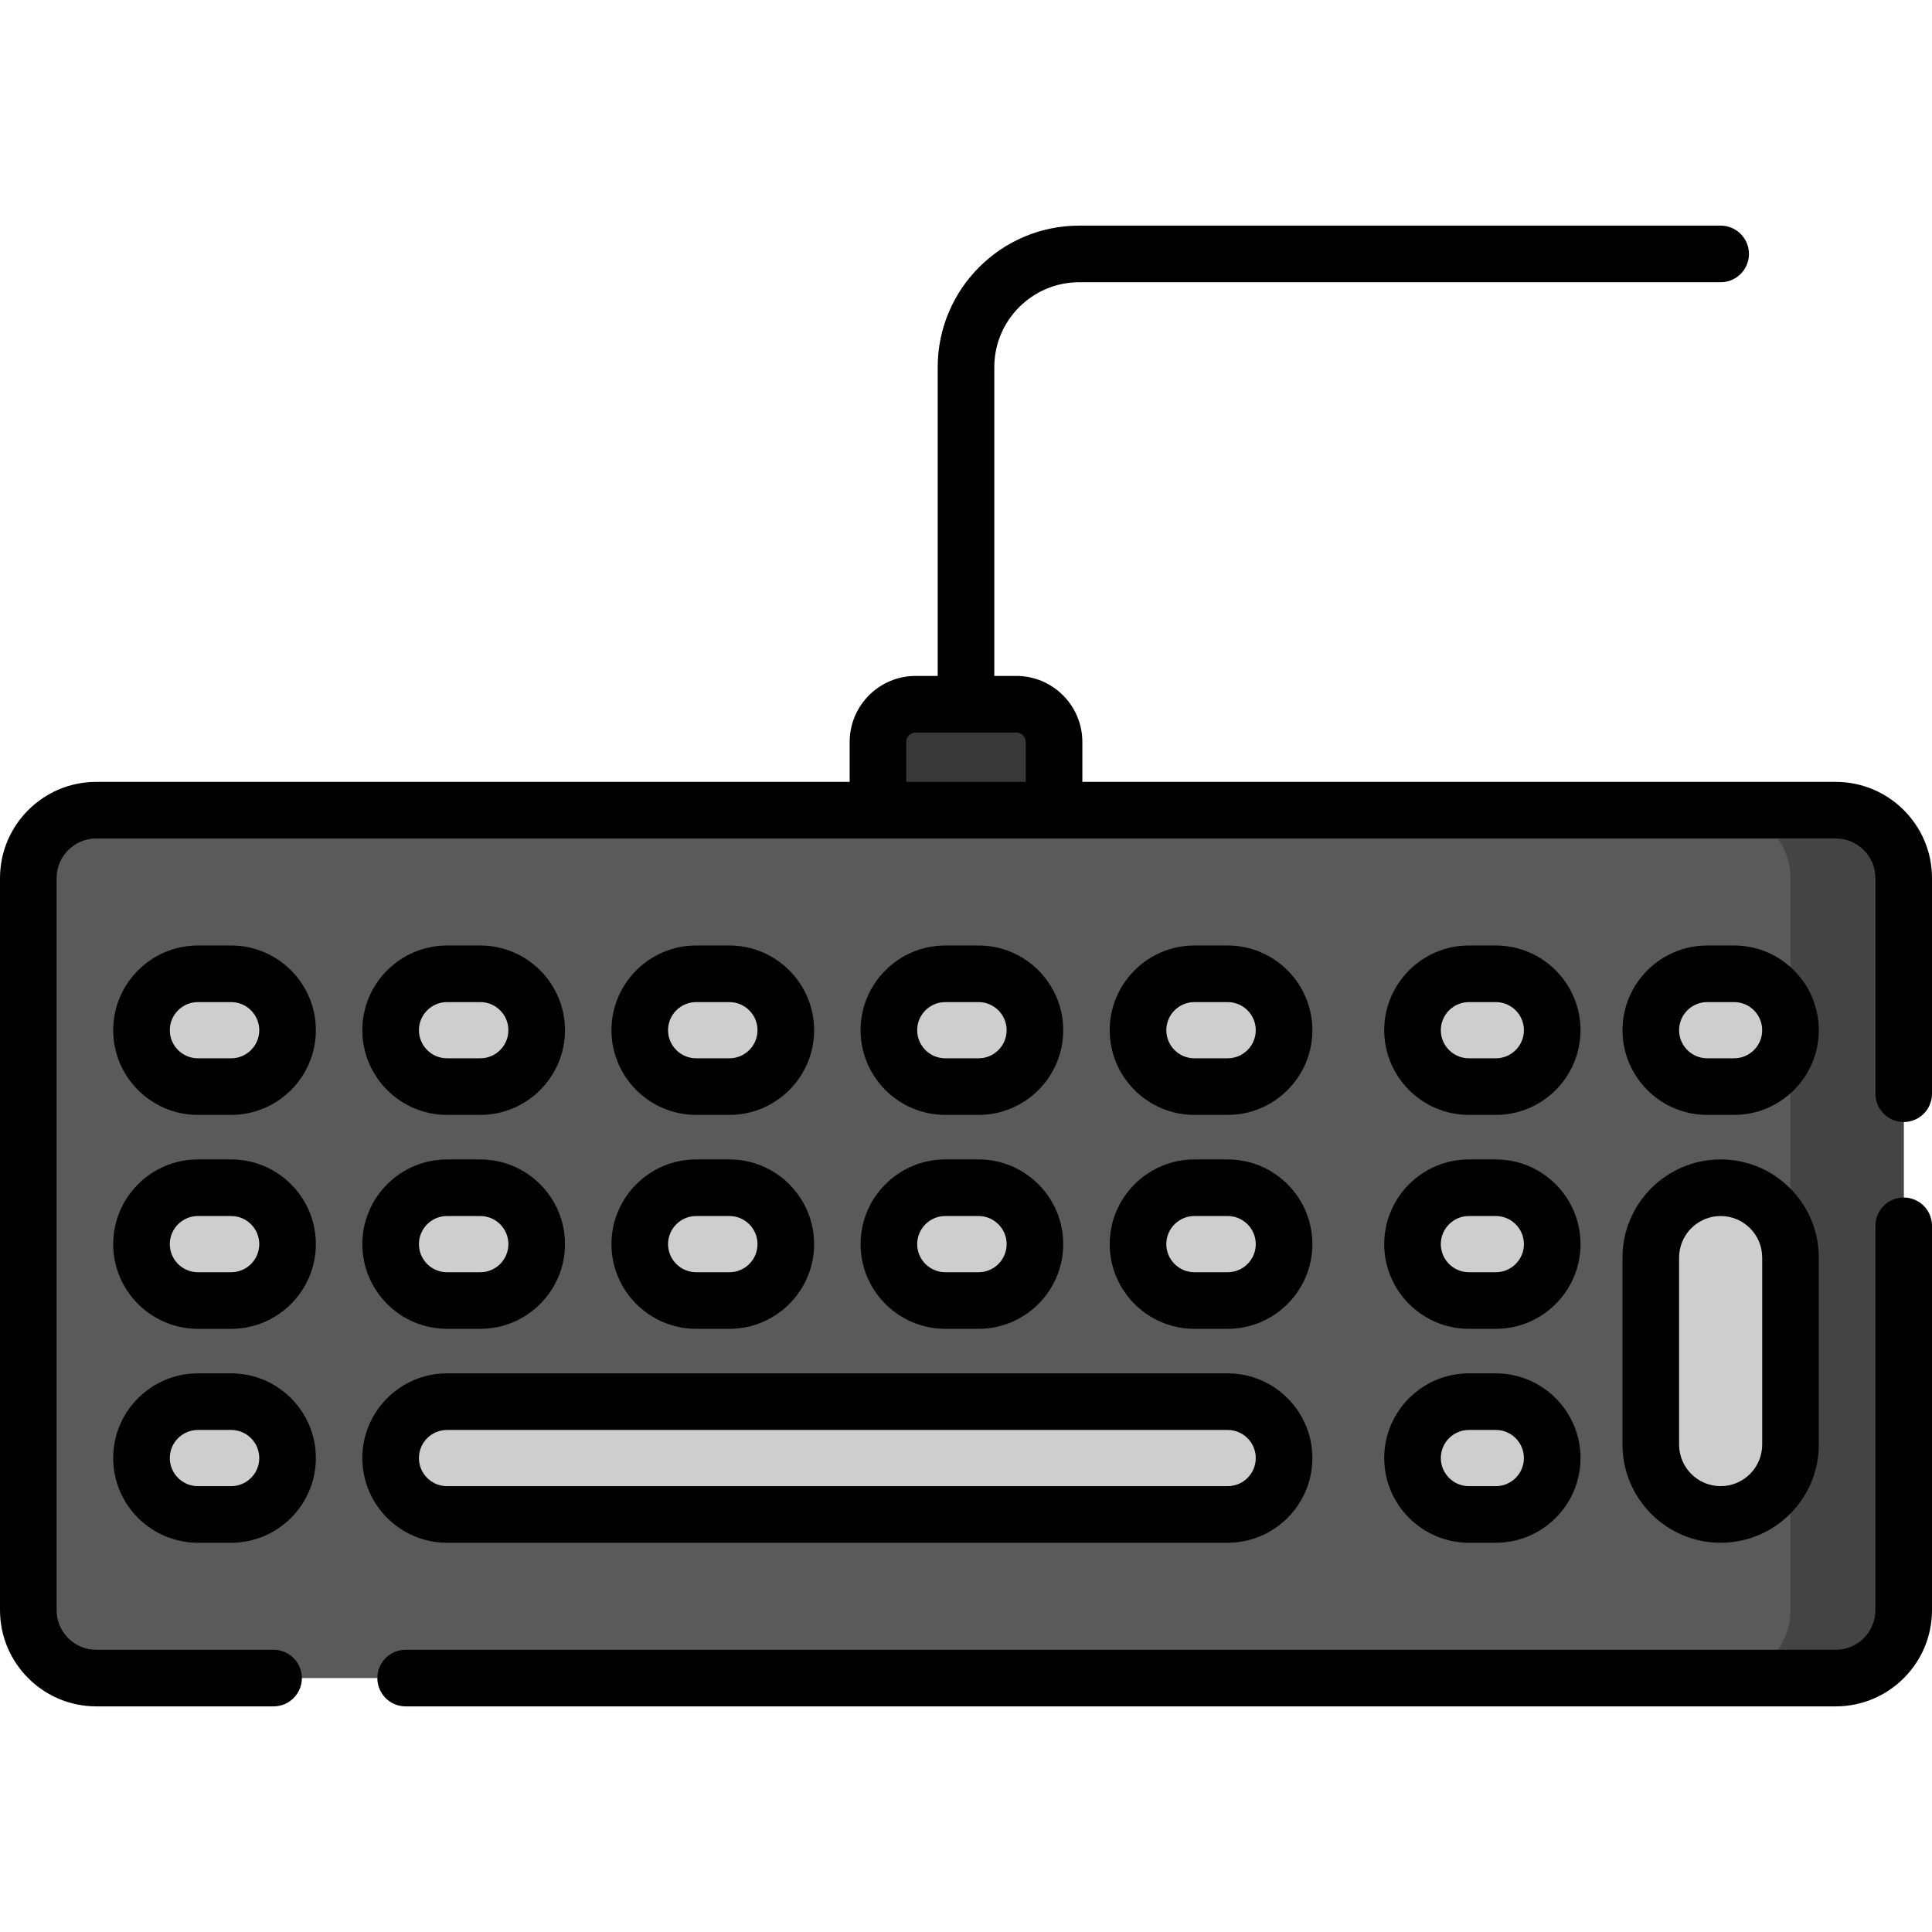 <svg id="Capa_1" enable-background="new 0 0 512 512" height="512" viewBox="0 0 512 512" width="512" xmlns="http://www.w3.org/2000/svg"><g><g><path d="m486.5 444.707h-461c-9.941 0-18-8.059-18-18v-194c0-9.941 8.059-18 18-18h461c9.941 0 18 8.059 18 18v194c0 9.941-8.059 18-18 18z" fill="#5a5a5a"/><g fill="#cecece"><path d="m37.5 273.014c0-8.255 6.692-14.946 14.946-14.946h8.813c8.255 0 14.946 6.692 14.946 14.946 0 8.255-6.692 14.946-14.946 14.946h-8.813c-8.254 0-14.946-6.692-14.946-14.946z"/><path d="m103.521 273.014c0-8.255 6.692-14.946 14.946-14.946h8.813c8.255 0 14.946 6.692 14.946 14.946 0 8.255-6.692 14.946-14.946 14.946h-8.813c-8.254 0-14.946-6.692-14.946-14.946z"/><path d="m169.543 273.014c0-8.255 6.692-14.946 14.946-14.946h8.813c8.255 0 14.946 6.692 14.946 14.946 0 8.255-6.692 14.946-14.946 14.946h-8.813c-8.255 0-14.946-6.692-14.946-14.946z"/><path d="m301.585 273.014c0-8.255 6.692-14.946 14.946-14.946h8.813c8.255 0 14.946 6.692 14.946 14.946 0 8.255-6.692 14.946-14.946 14.946h-8.813c-8.254 0-14.946-6.692-14.946-14.946z"/><path d="m235.564 273.014c0-8.255 6.692-14.946 14.946-14.946h8.813c8.255 0 14.946 6.692 14.946 14.946 0 8.255-6.692 14.946-14.946 14.946h-8.813c-8.254 0-14.946-6.692-14.946-14.946z"/><path d="m374.333 273.014c0-8.255 6.692-14.946 14.946-14.946h7.127c8.255 0 14.946 6.692 14.946 14.946 0 8.255-6.692 14.946-14.946 14.946h-7.127c-8.254 0-14.946-6.692-14.946-14.946z"/><path d="m437.48 273.014c0-8.255 6.692-14.946 14.946-14.946h7.127c8.255 0 14.946 6.692 14.946 14.946 0 8.255-6.692 14.946-14.946 14.946h-7.127c-8.255 0-14.946-6.692-14.946-14.946z"/><path d="m37.5 329.707c0-8.255 6.692-14.946 14.946-14.946h8.813c8.255 0 14.946 6.692 14.946 14.946 0 8.255-6.692 14.946-14.946 14.946h-8.813c-8.254 0-14.946-6.692-14.946-14.946z"/><path d="m103.521 329.707c0-8.255 6.692-14.946 14.946-14.946h8.813c8.255 0 14.946 6.692 14.946 14.946 0 8.255-6.692 14.946-14.946 14.946h-8.813c-8.254 0-14.946-6.692-14.946-14.946z"/><path d="m169.543 329.707c0-8.255 6.692-14.946 14.946-14.946h8.813c8.255 0 14.946 6.692 14.946 14.946 0 8.255-6.692 14.946-14.946 14.946h-8.813c-8.255 0-14.946-6.692-14.946-14.946z"/><path d="m301.585 329.707c0-8.255 6.692-14.946 14.946-14.946h8.813c8.255 0 14.946 6.692 14.946 14.946 0 8.255-6.692 14.946-14.946 14.946h-8.813c-8.254 0-14.946-6.692-14.946-14.946z"/><path d="m235.564 329.707c0-8.255 6.692-14.946 14.946-14.946h8.813c8.255 0 14.946 6.692 14.946 14.946 0 8.255-6.692 14.946-14.946 14.946h-8.813c-8.254 0-14.946-6.692-14.946-14.946z"/><path d="m37.5 329.707c0-8.255 6.692-14.946 14.946-14.946h8.813c8.255 0 14.946 6.692 14.946 14.946 0 8.255-6.692 14.946-14.946 14.946h-8.813c-8.254 0-14.946-6.692-14.946-14.946z"/><path d="m103.521 329.707c0-8.255 6.692-14.946 14.946-14.946h8.813c8.255 0 14.946 6.692 14.946 14.946 0 8.255-6.692 14.946-14.946 14.946h-8.813c-8.254 0-14.946-6.692-14.946-14.946z"/><path d="m169.543 329.707c0-8.255 6.692-14.946 14.946-14.946h8.813c8.255 0 14.946 6.692 14.946 14.946 0 8.255-6.692 14.946-14.946 14.946h-8.813c-8.255 0-14.946-6.692-14.946-14.946z"/><path d="m301.585 329.707c0-8.255 6.692-14.946 14.946-14.946h8.813c8.255 0 14.946 6.692 14.946 14.946 0 8.255-6.692 14.946-14.946 14.946h-8.813c-8.254 0-14.946-6.692-14.946-14.946z"/><path d="m235.564 329.707c0-8.255 6.692-14.946 14.946-14.946h8.813c8.255 0 14.946 6.692 14.946 14.946 0 8.255-6.692 14.946-14.946 14.946h-8.813c-8.254 0-14.946-6.692-14.946-14.946z"/><path d="m37.5 329.707c0-8.255 6.692-14.946 14.946-14.946h8.813c8.255 0 14.946 6.692 14.946 14.946 0 8.255-6.692 14.946-14.946 14.946h-8.813c-8.254 0-14.946-6.692-14.946-14.946z"/><path d="m103.521 329.707c0-8.255 6.692-14.946 14.946-14.946h8.813c8.255 0 14.946 6.692 14.946 14.946 0 8.255-6.692 14.946-14.946 14.946h-8.813c-8.254 0-14.946-6.692-14.946-14.946z"/><path d="m169.543 329.707c0-8.255 6.692-14.946 14.946-14.946h8.813c8.255 0 14.946 6.692 14.946 14.946 0 8.255-6.692 14.946-14.946 14.946h-8.813c-8.255 0-14.946-6.692-14.946-14.946z"/><path d="m301.585 329.707c0-8.255 6.692-14.946 14.946-14.946h8.813c8.255 0 14.946 6.692 14.946 14.946 0 8.255-6.692 14.946-14.946 14.946h-8.813c-8.254 0-14.946-6.692-14.946-14.946z"/><path d="m235.564 329.707c0-8.255 6.692-14.946 14.946-14.946h8.813c8.255 0 14.946 6.692 14.946 14.946 0 8.255-6.692 14.946-14.946 14.946h-8.813c-8.254 0-14.946-6.692-14.946-14.946z"/><path d="m37.5 329.707c0-8.255 6.692-14.946 14.946-14.946h8.813c8.255 0 14.946 6.692 14.946 14.946 0 8.255-6.692 14.946-14.946 14.946h-8.813c-8.254 0-14.946-6.692-14.946-14.946z"/><path d="m103.521 329.707c0-8.255 6.692-14.946 14.946-14.946h8.813c8.255 0 14.946 6.692 14.946 14.946 0 8.255-6.692 14.946-14.946 14.946h-8.813c-8.254 0-14.946-6.692-14.946-14.946z"/><path d="m169.543 329.707c0-8.255 6.692-14.946 14.946-14.946h8.813c8.255 0 14.946 6.692 14.946 14.946 0 8.255-6.692 14.946-14.946 14.946h-8.813c-8.255 0-14.946-6.692-14.946-14.946z"/><path d="m301.585 329.707c0-8.255 6.692-14.946 14.946-14.946h8.813c8.255 0 14.946 6.692 14.946 14.946 0 8.255-6.692 14.946-14.946 14.946h-8.813c-8.254 0-14.946-6.692-14.946-14.946z"/><path d="m235.564 329.707c0-8.255 6.692-14.946 14.946-14.946h8.813c8.255 0 14.946 6.692 14.946 14.946 0 8.255-6.692 14.946-14.946 14.946h-8.813c-8.254 0-14.946-6.692-14.946-14.946z"/><path d="m37.5 329.707c0-8.255 6.692-14.946 14.946-14.946h8.813c8.255 0 14.946 6.692 14.946 14.946 0 8.255-6.692 14.946-14.946 14.946h-8.813c-8.254 0-14.946-6.692-14.946-14.946z"/><path d="m103.521 329.707c0-8.255 6.692-14.946 14.946-14.946h8.813c8.255 0 14.946 6.692 14.946 14.946 0 8.255-6.692 14.946-14.946 14.946h-8.813c-8.254 0-14.946-6.692-14.946-14.946z"/><path d="m169.543 329.707c0-8.255 6.692-14.946 14.946-14.946h8.813c8.255 0 14.946 6.692 14.946 14.946 0 8.255-6.692 14.946-14.946 14.946h-8.813c-8.255 0-14.946-6.692-14.946-14.946z"/><path d="m301.585 329.707c0-8.255 6.692-14.946 14.946-14.946h8.813c8.255 0 14.946 6.692 14.946 14.946 0 8.255-6.692 14.946-14.946 14.946h-8.813c-8.254 0-14.946-6.692-14.946-14.946z"/><path d="m235.564 329.707c0-8.255 6.692-14.946 14.946-14.946h8.813c8.255 0 14.946 6.692 14.946 14.946 0 8.255-6.692 14.946-14.946 14.946h-8.813c-8.254 0-14.946-6.692-14.946-14.946z"/><path d="m37.5 329.707c0-8.255 6.692-14.946 14.946-14.946h8.813c8.255 0 14.946 6.692 14.946 14.946 0 8.255-6.692 14.946-14.946 14.946h-8.813c-8.254 0-14.946-6.692-14.946-14.946z"/><path d="m103.521 329.707c0-8.255 6.692-14.946 14.946-14.946h8.813c8.255 0 14.946 6.692 14.946 14.946 0 8.255-6.692 14.946-14.946 14.946h-8.813c-8.254 0-14.946-6.692-14.946-14.946z"/><path d="m169.543 329.707c0-8.255 6.692-14.946 14.946-14.946h8.813c8.255 0 14.946 6.692 14.946 14.946 0 8.255-6.692 14.946-14.946 14.946h-8.813c-8.255 0-14.946-6.692-14.946-14.946z"/><path d="m301.585 329.707c0-8.255 6.692-14.946 14.946-14.946h8.813c8.255 0 14.946 6.692 14.946 14.946 0 8.255-6.692 14.946-14.946 14.946h-8.813c-8.254 0-14.946-6.692-14.946-14.946z"/><path d="m235.564 329.707c0-8.255 6.692-14.946 14.946-14.946h8.813c8.255 0 14.946 6.692 14.946 14.946 0 8.255-6.692 14.946-14.946 14.946h-8.813c-8.254 0-14.946-6.692-14.946-14.946z"/><path d="m374.333 329.707c0-8.255 6.692-14.946 14.946-14.946h7.127c8.255 0 14.946 6.692 14.946 14.946 0 8.255-6.692 14.946-14.946 14.946h-7.127c-8.254 0-14.946-6.692-14.946-14.946z"/><path d="m437.48 382.836v-49.566c0-10.223 8.287-18.51 18.51-18.51 10.223 0 18.51 8.287 18.51 18.51v49.566c0 10.223-8.287 18.51-18.51 18.51-10.223 0-18.51-8.287-18.51-18.51z"/><path d="m37.5 386.4c0-8.255 6.692-14.946 14.946-14.946h8.813c8.255 0 14.946 6.692 14.946 14.946 0 8.255-6.692 14.946-14.946 14.946h-8.813c-8.254 0-14.946-6.692-14.946-14.946z"/><path d="m103.521 386.4c0-8.255 6.692-14.946 14.946-14.946h206.877c8.255 0 14.946 6.692 14.946 14.946 0 8.255-6.692 14.946-14.946 14.946h-206.876c-8.255 0-14.947-6.692-14.947-14.946z"/><path d="m374.333 386.4c0-8.255 6.692-14.946 14.946-14.946h7.127c8.255 0 14.946 6.692 14.946 14.946 0 8.255-6.692 14.946-14.946 14.946h-7.127c-8.254 0-14.946-6.692-14.946-14.946z"/></g><path d="m279.334 214.707h-46.668v-18.08c0-5.523 4.477-10 10-10h26.668c5.523 0 10 4.477 10 10z" fill="#383838"/><path d="m486.5 214.707h-30c9.941 0 18 8.059 18 18v194c0 9.941-8.059 18-18 18h30c9.941 0 18-8.059 18-18v-194c0-9.942-8.059-18-18-18z" fill="#444"/></g><g><path d="m486.5 207.207h-199.666v-10.58c0-9.649-7.851-17.5-17.5-17.5h-5.834v-81.834c0-12.407 10.094-22.5 22.5-22.5h169.99c4.143 0 7.5-3.358 7.5-7.5s-3.357-7.5-7.5-7.5h-169.99c-20.678 0-37.5 16.822-37.5 37.5v81.833h-5.834c-9.649 0-17.5 7.851-17.5 17.5v10.58h-199.666c-14.061 0-25.5 11.439-25.5 25.5v194c0 14.061 11.439 25.5 25.5 25.5h47c4.143 0 7.5-3.358 7.5-7.5s-3.357-7.5-7.5-7.5h-47c-5.79 0-10.5-4.71-10.5-10.5v-194c0-5.79 4.71-10.5 10.5-10.5h461c5.79 0 10.5 4.71 10.5 10.5v57.143c0 4.142 3.357 7.5 7.5 7.5s7.5-3.358 7.5-7.5v-57.143c0-14.06-11.439-25.499-25.5-25.499zm-214.666 0h-31.668v-10.58c0-1.378 1.121-2.5 2.5-2.5h26.668c1.379 0 2.5 1.122 2.5 2.5z"/><path d="m504.5 317.35c-4.143 0-7.5 3.358-7.5 7.5v101.857c0 5.79-4.71 10.5-10.5 10.5h-379c-4.143 0-7.5 3.358-7.5 7.5s3.357 7.5 7.5 7.5h379c14.061 0 25.5-11.439 25.5-25.5v-101.857c0-4.142-3.357-7.5-7.5-7.5z"/><path d="m61.26 250.567h-8.813c-12.378 0-22.447 10.07-22.447 22.447s10.069 22.446 22.446 22.446h8.813c12.377 0 22.446-10.069 22.446-22.446s-10.068-22.447-22.445-22.447zm0 29.893h-8.813c-4.105 0-7.446-3.34-7.446-7.446s3.341-7.446 7.446-7.446h8.813c4.105 0 7.446 3.34 7.446 7.446s-3.341 7.446-7.446 7.446z"/><path d="m118.468 295.46h8.813c12.377 0 22.446-10.069 22.446-22.446s-10.069-22.446-22.446-22.446h-8.813c-12.377 0-22.446 10.069-22.446 22.446s10.069 22.446 22.446 22.446zm0-29.893h8.813c4.105 0 7.446 3.34 7.446 7.446s-3.341 7.446-7.446 7.446h-8.813c-4.105 0-7.446-3.34-7.446-7.446s3.34-7.446 7.446-7.446z"/><path d="m184.489 295.46h8.813c12.377 0 22.446-10.069 22.446-22.446s-10.069-22.446-22.446-22.446h-8.813c-12.377 0-22.446 10.069-22.446 22.446s10.069 22.446 22.446 22.446zm0-29.893h8.813c4.105 0 7.446 3.34 7.446 7.446s-3.341 7.446-7.446 7.446h-8.813c-4.105 0-7.446-3.34-7.446-7.446s3.341-7.446 7.446-7.446z"/><path d="m316.531 295.46h8.813c12.377 0 22.446-10.069 22.446-22.446s-10.069-22.446-22.446-22.446h-8.813c-12.377 0-22.446 10.069-22.446 22.446s10.069 22.446 22.446 22.446zm0-29.893h8.813c4.105 0 7.446 3.34 7.446 7.446s-3.341 7.446-7.446 7.446h-8.813c-4.105 0-7.446-3.34-7.446-7.446s3.341-7.446 7.446-7.446z"/><path d="m250.51 295.46h8.813c12.377 0 22.446-10.069 22.446-22.446s-10.069-22.446-22.446-22.446h-8.813c-12.377 0-22.446 10.069-22.446 22.446s10.069 22.446 22.446 22.446zm0-29.893h8.813c4.105 0 7.446 3.34 7.446 7.446s-3.341 7.446-7.446 7.446h-8.813c-4.105 0-7.446-3.34-7.446-7.446s3.34-7.446 7.446-7.446z"/><path d="m389.279 295.46h7.128c12.377 0 22.446-10.069 22.446-22.446s-10.069-22.446-22.446-22.446h-7.128c-12.377 0-22.446 10.069-22.446 22.446s10.069 22.446 22.446 22.446zm0-29.893h7.128c4.105 0 7.446 3.34 7.446 7.446s-3.341 7.446-7.446 7.446h-7.128c-4.105 0-7.446-3.34-7.446-7.446s3.341-7.446 7.446-7.446z"/><path d="m459.554 295.46c12.377 0 22.446-10.069 22.446-22.446s-10.069-22.446-22.446-22.446h-7.128c-12.377 0-22.446 10.069-22.446 22.446s10.069 22.446 22.446 22.446zm-14.575-22.446c0-4.106 3.341-7.446 7.446-7.446h7.128c4.105 0 7.446 3.34 7.446 7.446s-3.341 7.446-7.446 7.446h-7.128c-4.105 0-7.446-3.34-7.446-7.446z"/><path d="m61.26 307.26h-8.813c-12.378 0-22.447 10.07-22.447 22.447s10.069 22.446 22.446 22.446h8.813c12.377 0 22.446-10.069 22.446-22.446s-10.068-22.447-22.445-22.447zm0 29.893h-8.813c-4.105 0-7.446-3.34-7.446-7.446s3.341-7.446 7.446-7.446h8.813c4.105 0 7.446 3.34 7.446 7.446s-3.341 7.446-7.446 7.446z"/><path d="m118.468 352.153h8.813c12.377 0 22.446-10.069 22.446-22.446s-10.069-22.446-22.446-22.446h-8.813c-12.377 0-22.446 10.069-22.446 22.446s10.069 22.446 22.446 22.446zm0-29.893h8.813c4.105 0 7.446 3.34 7.446 7.446s-3.341 7.446-7.446 7.446h-8.813c-4.105 0-7.446-3.34-7.446-7.446s3.34-7.446 7.446-7.446z"/><path d="m184.489 352.153h8.813c12.377 0 22.446-10.069 22.446-22.446s-10.069-22.446-22.446-22.446h-8.813c-12.377 0-22.446 10.069-22.446 22.446s10.069 22.446 22.446 22.446zm0-29.893h8.813c4.105 0 7.446 3.34 7.446 7.446s-3.341 7.446-7.446 7.446h-8.813c-4.105 0-7.446-3.34-7.446-7.446s3.341-7.446 7.446-7.446z"/><path d="m316.531 352.153h8.813c12.377 0 22.446-10.069 22.446-22.446s-10.069-22.446-22.446-22.446h-8.813c-12.377 0-22.446 10.069-22.446 22.446s10.069 22.446 22.446 22.446zm0-29.893h8.813c4.105 0 7.446 3.34 7.446 7.446s-3.341 7.446-7.446 7.446h-8.813c-4.105 0-7.446-3.34-7.446-7.446s3.341-7.446 7.446-7.446z"/><path d="m250.51 352.153h8.813c12.377 0 22.446-10.069 22.446-22.446s-10.069-22.447-22.446-22.447h-8.813c-12.377 0-22.446 10.069-22.446 22.446s10.069 22.447 22.446 22.447zm0-29.893h8.813c4.105 0 7.446 3.34 7.446 7.446s-3.341 7.446-7.446 7.446h-8.813c-4.105 0-7.446-3.34-7.446-7.446s3.34-7.446 7.446-7.446z"/><path d="m389.279 352.153h7.128c12.377 0 22.446-10.069 22.446-22.446s-10.069-22.446-22.446-22.446h-7.128c-12.377 0-22.446 10.069-22.446 22.446s10.069 22.446 22.446 22.446zm0-29.893h7.128c4.105 0 7.446 3.34 7.446 7.446s-3.341 7.446-7.446 7.446h-7.128c-4.105 0-7.446-3.34-7.446-7.446s3.341-7.446 7.446-7.446z"/><path d="m429.979 382.836c0 14.342 11.668 26.01 26.011 26.01 14.342 0 26.01-11.668 26.01-26.01v-49.566c0-14.342-11.668-26.01-26.01-26.01-14.343 0-26.011 11.668-26.011 26.01zm15-49.566c0-6.071 4.939-11.01 11.011-11.01 6.07 0 11.01 4.939 11.01 11.01v49.566c0 6.071-4.939 11.01-11.01 11.01s-11.011-4.939-11.011-11.01z"/><path d="m61.26 363.953h-8.813c-12.378 0-22.447 10.069-22.447 22.446s10.069 22.446 22.446 22.446h8.813c12.377 0 22.446-10.069 22.446-22.446s-10.068-22.446-22.445-22.446zm0 29.893h-8.813c-4.105 0-7.446-3.34-7.446-7.446s3.341-7.446 7.446-7.446h8.813c4.105 0 7.446 3.34 7.446 7.446s-3.341 7.446-7.446 7.446z"/><path d="m118.468 408.846h206.877c12.377 0 22.446-10.069 22.446-22.446s-10.069-22.446-22.446-22.446h-206.877c-12.377 0-22.446 10.069-22.446 22.446s10.069 22.446 22.446 22.446zm0-29.893h206.877c4.105 0 7.446 3.34 7.446 7.446s-3.341 7.446-7.446 7.446h-206.877c-4.105 0-7.446-3.34-7.446-7.446s3.34-7.446 7.446-7.446z"/><path d="m389.279 408.846h7.128c12.377 0 22.446-10.069 22.446-22.446s-10.069-22.446-22.446-22.446h-7.128c-12.377 0-22.446 10.069-22.446 22.446s10.069 22.446 22.446 22.446zm0-29.893h7.128c4.105 0 7.446 3.34 7.446 7.446s-3.341 7.446-7.446 7.446h-7.128c-4.105 0-7.446-3.34-7.446-7.446s3.341-7.446 7.446-7.446z"/></g></g></svg>